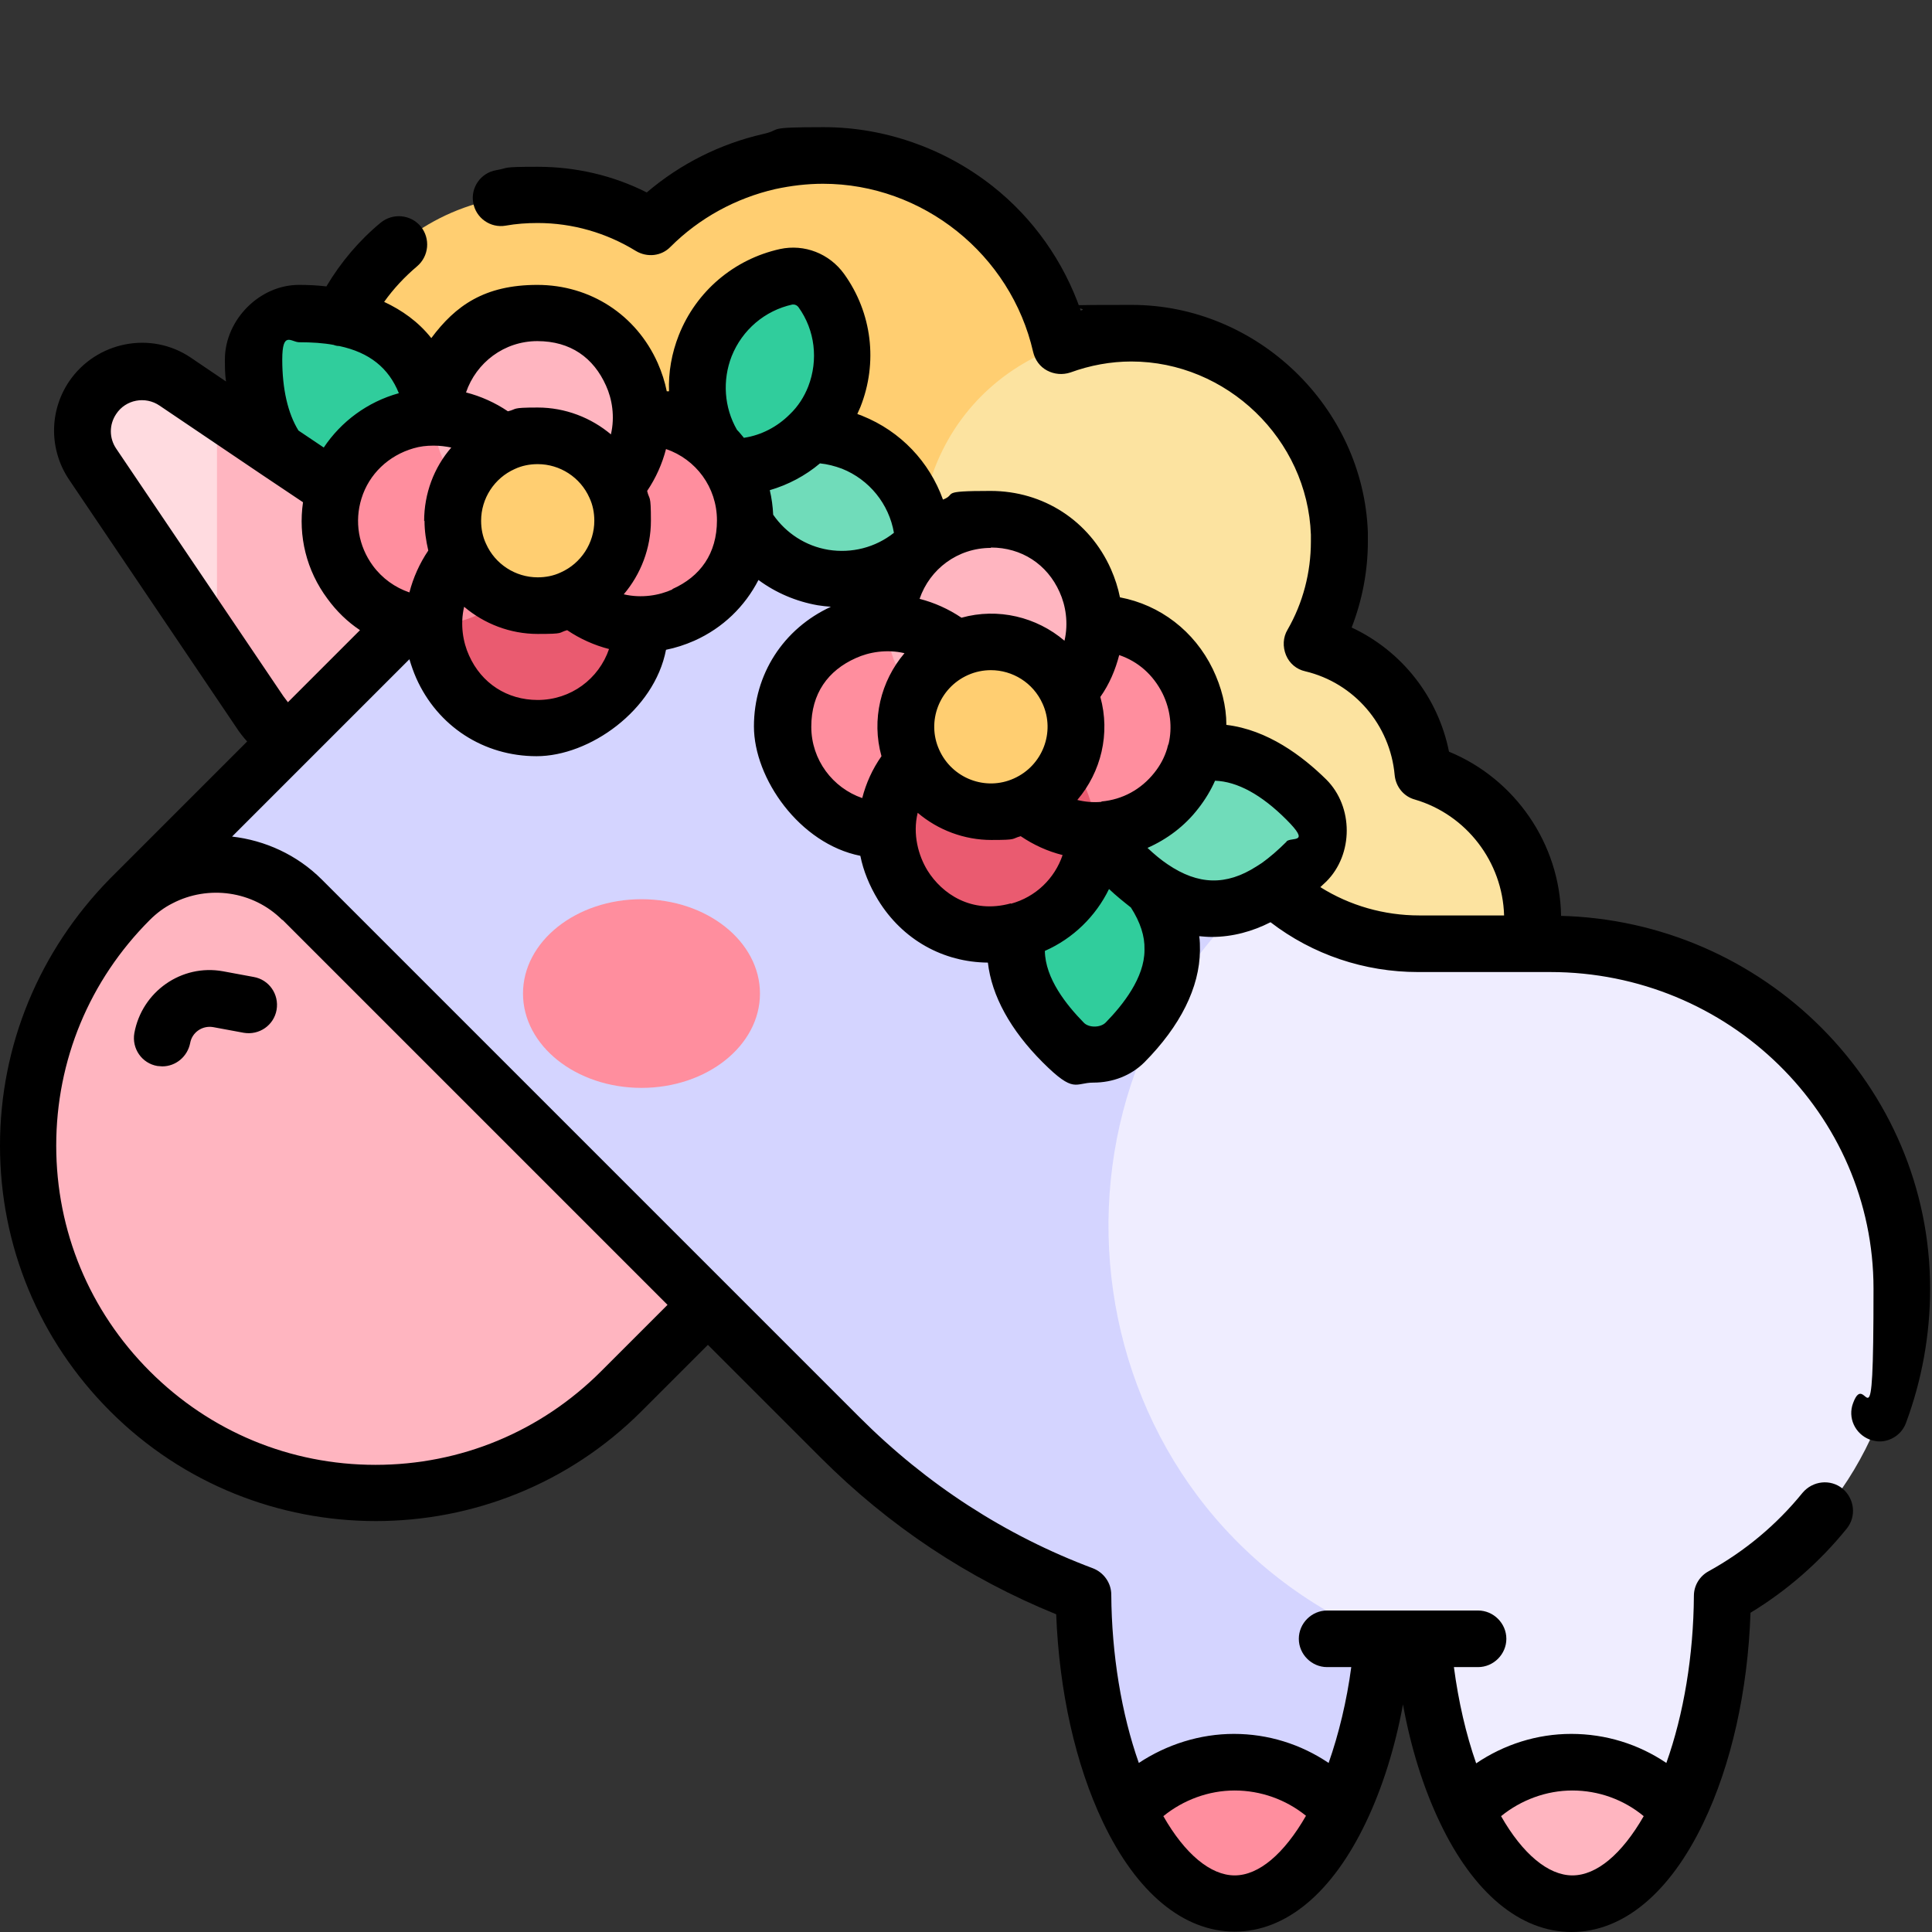 <svg xmlns="http://www.w3.org/2000/svg" viewBox="0 0 512 512" id="uni5">
  <rect x="0" y="0" width="512" height="512" fill="#333333" stroke="none"/>
  <defs>
    <style>
      .cls-1 { fill: #fce3a0; }
      .cls-2 { fill: #d4d4ff; }
      .cls-3 { fill: #ffdbe0; }
      .cls-4 { fill: #ff8e9e; }
      .cls-5 { fill: #efedff; }
      .cls-6 { fill: #ffb5c0; }
      .cls-7 { fill: #ea5b70; }
      .cls-8 { fill: #30cd9c; }
      .cls-9 { fill: #70dcba; }
      .cls-10 { fill: #ffce71; }
    </style>
  </defs>

  <g class="fill">
    <path class="cls-10" d="M236.1,43.8c-22.6-6.5-47-.3-63.7,16.4-9-5.6-19.4-8.5-30-8.5-40.1,0-68.1,40.4-53.7,78,5.1,13.3,15,24.2,27.6,30.6h0l161.6,83.1h3.4V91.7c-5.2-23-22.5-41.3-45.1-47.8h-.1Z"/>
    <path class="cls-1" d="M377.2,204.8c-1.5-16.7-13.4-30.3-29.4-34.1,4.9-8.6,7.5-18.6,7.1-29.2-1.4-36.6-38.4-62.5-73.7-49.8-14.2,5-26.3,15.5-32.7,30.4-12,28.2,1.1,60.7,29.2,72.7v48.6l69.7,35.8h0c5.7,2.9,12,4.4,18.4,4.4,22.3,0,40.3-18,40.3-40.3s-12.2-33.8-29-38.7h0v.2Z"/>
    <path class="cls-3" d="M57.5,108.7l-11-7.4c-7.2-4.9-17-3-21.9,4.3-3.6,5.3-3.6,12.3,0,17.6l32.9,48.8h30l-30-63.2h0Z"/>
    <path class="cls-6" d="M112,145.5l-54.5-36.8v63.2l11.3,16.8c3.8,5.6,9,9.5,14.7,11.7,11.9,4.6,26.3,1.6,35.3-9.4.4-.5.8-1,1.1-1.5v-36.4c-2.2-3-4.8-5.5-7.9-7.6Z"/>
    <path class="cls-5" d="M411.3,250.1h-35.1c-15,0-29.4-5.9-40.1-16.4h-42.6v200.6h83.7c1.4,17.3,5.4,33.2,11.3,45.5h56.4c7.1-14.9,11.6-35.2,11.8-56.8,28.7-15.8,47.8-46.4,47.8-81.5,0-51.3-42.6-91.4-93.2-91.4h0Z"/>
    <path class="cls-6" d="M416.7,467c-11.2,0-21.3,4.9-28.2,12.8,7.2,15.1,17.2,24.7,28.2,24.7s21-9.6,28.2-24.7c-6.9-7.8-16.9-12.8-28.2-12.8Z"/>
    <path class="cls-2" d="M336.2,233.7l-83.4-82.3c-18.8-18.6-44.4-29.3-71.6-27.5l-34-33.7c-10.1-10-27.3-2.9-27.3,11.4v51.6l-85.4,85.4,107.1,107.3h46l35.2,35.2c18.6,18.6,40.5,32.7,64.5,41.7.2,21.7,4.6,42.1,11.8,57h56.3c5.9-12.3,10-28.3,11.4-45.4-83.5-34.4-97.8-144.7-30.5-200.6h0Z"/>
    <path class="cls-6" d="M34.5,238.5c-18,18-27,41.3-27,65.1s9,47.1,27,65.1c36,36,94.3,36,130.2,0l22.9-22.9-107.3-107.3c-12.6-12.6-33.1-12.6-45.8,0h0Z"/>
    <ellipse class="cls-4" cx="170" cy="263.3" rx="31.4" ry="25"/>
    <path class="cls-7" d="M115,165.5c0,15.2,12.3,27.5,27.5,27.5v-55c-15.2,0-27.5,12.3-27.5,27.5Z"/>
    <path class="cls-9" d="M225.9,117.2c-11.1-4.4-23.8-1.8-32.3,6.7,0,16.4,13.2,29.6,29.6,29.6s15.9-3.4,21.5-9.3c-.3-12-7.8-22.6-18.9-27h0Z"/>
    <path class="cls-8" d="M217.7,77.1c-2.1-2.9-5.8-4.4-9.3-3.7-16.2,3.5-26.4,19.5-22.9,35.7,1.2,5.6,4,10.7,8.1,14.8,16.4,0,29.6-13.3,29.6-29.6s-1.9-12.2-5.5-17.2h0Z"/>
    <path class="cls-8" d="M298.3,276.3c7.2-7.2,12.5-15.7,12.5-24.4.3-11.9-9.4-23.4-20.7-31.8-11.3,8.4-21.1,19.8-20.7,31.8,0,8.8,5.4,17.3,12.5,24.4s12.1,4.3,16.4,0h0Z"/>
    <path class="cls-9" d="M346.3,211.9c-7.2-7.2-15.7-12.5-24.4-12.5-11.9-.3-23.4,9.4-31.8,20.7,8.4,11.3,19.8,21.1,31.8,20.7,8.8,0,17.3-5.4,24.4-12.5,4.3-4.3,4.3-12.1,0-16.4h0Z"/>
    <path class="cls-4" d="M290.1,220.1c-15.2,0-27.5-12.3-27.5-27.5s12.3-27.5,27.5-27.5,27.5,12.3,27.5,27.5-2.2,12.3-5.9,17c-5,6.4-12.9,10.5-21.6,10.5Z"/>
    <circle class="cls-4" cx="235.1" cy="192.6" r="27.5"/>
    <path class="cls-7" d="M235.1,220.1c0,15.2,12.3,27.5,27.5,27.5v-55c-15.2,0-27.5,12.3-27.5,27.5Z"/>
    <path class="cls-7" d="M262.6,192.6l-9.2,27.5,9.2,27.5c15.2,0,27.5-12.3,27.5-27.5s-12.3-27.5-27.5-27.5Z"/>
    <path class="cls-6" d="M290.1,165.1c0,15.2-12.3,27.5-27.5,27.5s-27.5-12.3-27.5-27.5,3.7-15.9,9.6-20.9c5-4.3,11.3-6.6,17.9-6.6,15.2,0,27.5,12.3,27.5,27.5Z"/>
    <circle class="cls-10" cx="262.6" cy="192.6" r="22.5"/>
    <path class="cls-8" d="M115,110.5c-1-7.4-3.6-14-8.5-18.5-6.5-6.4-16.6-8.7-27.2-8.8-6.3,0-12.1,5.8-12.1,12.1,0,10.5,2.4,20.7,8.8,27.2,3.3,3.5,7.7,5.9,12.7,7.3,7.8,2.2,17,2.1,25.9.8,1-6.7,1.3-13.7.4-20.1Z"/>
    <path class="cls-4" d="M327.2,504.5c11,0,20.9-9.7,28.1-24.8-6.9-7.8-16.9-12.7-28.1-12.7s-21.3,4.9-28.2,12.7c7.2,15.1,17.2,24.8,28.2,24.8Z"/>
    <path class="cls-7" d="M142.5,138l-9.2,27.5,9.2,27.5c15.2,0,27.5-12.3,27.5-27.5s-12.3-27.5-27.5-27.5Z"/>
    <path class="cls-4" d="M115,110.5c-12.3,0-22.7,8.1-26.2,19.2-.8,2.7-1.3,5.5-1.3,8.3,0,15.2,12.3,27.5,27.5,27.5s27.5-12.3,27.5-27.5-12.3-27.5-27.5-27.5Z"/>
    <path class="cls-4" d="M170,165.5c-15.2,0-27.5-12.3-27.5-27.5s12.3-27.5,27.5-27.5,18.8,5.4,23.6,13.4c2.6,4.3,3.9,9.1,3.9,14.1,0,15.2-12.3,27.5-27.5,27.5Z"/>
    <circle class="cls-6" cx="142.5" cy="110.5" r="27.5"/>
    <circle class="cls-10" cx="142.5" cy="138" r="22.5"/>
  </g>

  <g class="outline">
    <path d="M413.7,242.7c-.3-19.1-12.2-36.3-29.7-43.5-2.9-14.5-12.5-26.7-25.8-32.9,2.8-7.2,4.3-15,4.3-22.8s0-1.6,0-2.4c-1.2-33.2-29.3-60.3-62.6-60.3s-9.1.5-13.5,1.5c-4.5-13-12.6-24.5-23.4-33-12.7-10-28.6-15.6-44.7-15.6s-10.7.6-16,1.8c-11.4,2.6-22,7.9-30.9,15.5-8.9-4.5-18.8-6.8-28.9-6.8s-7.4.3-11,.9c-4.1.7-6.8,4.6-6.1,8.6.7,4.1,4.6,6.8,8.6,6.1,2.8-.5,5.6-.7,8.5-.7,9.2,0,18.2,2.6,26,7.4,3,1.8,6.8,1.4,9.2-1.1,7.6-7.6,17.3-12.9,27.8-15.3,4.2-.9,8.4-1.4,12.6-1.4,26.4,0,49.8,18.7,55.7,44.6.5,2.1,1.8,3.9,3.7,4.9,1.9,1,4.1,1.2,6.2.5,5.2-1.9,10.7-2.9,16.1-2.9,25.3,0,46.7,20.6,47.6,45.9v1.8c0,8.2-2.1,16.3-6.2,23.4-1.2,2-1.3,4.5-.4,6.7s2.8,3.8,5.1,4.3c13,3.1,22.5,14.2,23.7,27.5.3,3.1,2.4,5.7,5.4,6.5,13.6,4,23.2,16.5,23.6,30.7h-22.5c-9.3,0-18.4-2.6-26.2-7.5.5-.5,1.1-1,1.6-1.5,7.2-7.2,7.2-19.8,0-27-6.4-6.3-15.6-13.2-26.5-14.5,0-5-1.3-10-3.6-14.8-4.9-10.1-14-17-24.6-19-.5-2.5-1.3-5-2.4-7.5-5.7-12.8-17.9-20.7-31.9-20.7s-8.7.8-12.6,2.3c-3.6-10-11.2-18.1-21.4-22.2-.4-.2-.9-.3-1.3-.5.3-.6.5-1.2.8-1.8,4.7-11.8,3.1-25-4.3-35.3-3.9-5.4-10.5-8-17-6.6-12.2,2.7-22.2,11.2-26.8,22.8-1.9,4.8-2.8,9.9-2.6,14.9-.2,0-.4,0-.6,0-.5-2.5-1.3-5-2.4-7.5-5.7-12.8-17.9-20.7-31.9-20.7s-21.7,5.5-28.1,14.1c-3.5-4.4-7.8-7.4-12.5-9.6,2.5-3.5,5.4-6.6,8.7-9.4,3.2-2.7,3.6-7.4,1-10.6-2.7-3.2-7.4-3.6-10.6-1-5.7,4.7-10.6,10.5-14.4,16.9-2.5-.3-4.9-.4-7.3-.4-10.4,0-19.5,9.2-19.6,19.6,0,2.1,0,4.1.3,6l-9.3-6.3c-10.6-7.2-25.1-4.3-32.3,6.3-5.3,7.9-5.3,18.1,0,26l44.2,65.5c.9,1.4,1.9,2.7,3,3.9l-36.4,36.4h0C10.4,252,0,277,0,303.6s10.4,51.6,29.2,70.4c38.8,38.8,102,38.8,140.8,0l17.6-17.6,29.9,29.9c18.1,18.1,39,32,62.4,41.5.8,20.4,5.1,39.8,12.4,55.1h0c8.9,18.7,21.3,29,34.9,29s25.9-10.3,34.8-29h0c4.3-9,7.7-19.7,9.8-31.2,2.1,11.5,5.4,22.1,9.8,31.3h0c8.9,18.7,21.3,29,34.9,29s26-10.3,34.9-28.9h0c7.4-15.4,11.8-35,12.5-55.7,9.7-5.9,18.3-13.4,25.5-22.3,2.6-3.2,2.1-7.9-1.1-10.6-3.2-2.6-7.9-2.1-10.6,1.1-6.9,8.5-15.3,15.5-24.9,20.8-2.4,1.3-3.9,3.8-3.9,6.5-.1,15.8-2.7,31.4-7.3,44.3-7.4-5-16.1-7.7-25.2-7.7s-17.8,2.8-25.2,7.8c-2.7-7.7-4.7-16.4-5.9-25.5h6.4c4.1,0,7.5-3.4,7.5-7.5s-3.4-7.5-7.5-7.5h-40c-4.1,0-7.5,3.4-7.5,7.5s3.4,7.5,7.5,7.5h6.4c-1.2,9-3.3,17.7-6,25.4-7.4-5-16.1-7.7-25.1-7.7s-17.8,2.8-25.2,7.7c-4.6-13-7.2-28.8-7.3-44.6,0-3.1-2-5.9-4.9-7-23.2-8.7-44-22.2-61.8-40l-35.2-35.2h0l-107.3-107.3c-6.6-6.6-15.1-10.4-23.8-11.4l47-47c.5,1.7,1.1,3.4,1.8,5,5.7,12.8,17.9,20.7,31.9,20.7s31.2-12.1,34.3-28.2c2.5-.5,5-1.3,7.5-2.4,7.6-3.4,13.4-9.1,17-16.1,4.6,3.4,10,5.7,15.7,6.7,1.2.2,2.3.3,3.5.4-12.6,5.8-20.4,17.9-20.4,31.7s12.1,31.1,28.2,34.3c.8,4,2.4,7.9,4.7,11.7,6.5,10.6,17.3,16.5,29.1,16.6,1,8.8,6,17.9,14.5,26.4s8.5,5.4,13.5,5.4,9.9-1.8,13.5-5.4c9.5-9.6,14.6-19.8,14.7-29.6,0-1.3,0-2.6-.2-3.8,1.1.1,2.2.2,3.3.2,5.6,0,10.9-1.5,15.6-3.9,11.2,8.6,24.9,13.2,39.1,13.2h35c47.3,0,85.7,37.6,85.7,83.9s-1.8,20.6-5.4,30.3c-1.5,3.9.5,8.2,4.4,9.7.9.3,1.8.5,2.6.5,3,0,5.9-1.9,7-4.9,4.2-11.3,6.4-23.3,6.4-35.6,0-53.7-43.9-97.6-98.3-98.8h.5ZM416.7,474.5c6.9,0,13.6,2.4,18.9,6.8-5.8,10.1-12.5,15.7-18.9,15.7s-13.2-5.7-18.9-15.7c5.3-4.3,12-6.8,18.9-6.8ZM327.2,474.5c6.9,0,13.6,2.4,18.9,6.7-5.8,10.1-12.5,15.8-18.9,15.8s-13.2-5.7-18.9-15.7c5.3-4.3,12-6.8,18.9-6.8ZM74.9,243.8l102,102-17.6,17.6c-16,16-37.2,24.8-59.8,24.8s-43.8-8.8-59.8-24.8-24.8-37.2-24.8-59.8,8.8-43.8,24.8-59.8h0c1.8-1.8,3.8-3.3,6-4.4,9.4-4.9,21.3-3.4,29.1,4.4h.1ZM79.3,90.7c3.4,0,6.4.2,9.1.7.5.2,1,.3,1.5.3,8,1.7,13.1,5.8,15.8,12.5h0c-8.3,2.3-15.3,7.5-19.9,14.4l-6.7-4.5c-2.8-4.5-4.3-11-4.3-18.8s2.4-4.6,4.5-4.6ZM76.3,186.1c-.4-.5-.8-1.1-1.2-1.6L30.8,118.9c-1.9-2.8-1.9-6.4,0-9.2,2.5-3.8,7.7-4.8,11.5-2.2l27.1,18.3h0l10.9,7.3c-1.3,9,.9,18.1,6.5,25.6,2.4,3.3,5.3,6.1,8.6,8.3l-19.1,19.1h0ZM112.5,138c0,2.7.4,5.3,1,7.9-2.3,3.4-4,7.2-5,11.1-3.8-1.3-7.2-3.7-9.7-7.1-3.8-5.2-4.9-11.7-3-17.8,2-6.5,7.2-11.4,13.8-13.3,1.7-.5,3.4-.7,5.2-.7h.2c1.6,0,3.1.2,4.6.5-4.6,5.3-7.2,12.2-7.2,19.5h0ZM142.5,185.5c-8.1,0-14.9-4.4-18.2-11.8-1.6-3.5-2.4-8.2-1.3-12.9,5.3,4.5,12.2,7.2,19.5,7.2s5.3-.3,7.8-1c3.4,2.3,7.2,4,11.1,5-2.7,7.9-10.1,13.5-18.9,13.5h0ZM127.5,138c0-5.9,3.5-11.3,8.9-13.7,1.9-.9,4-1.3,6.1-1.3,5.9,0,11.3,3.5,13.7,8.9.9,1.9,1.3,4,1.3,6.1,0,5.9-3.5,11.3-8.9,13.7-1.9.9-4,1.3-6.1,1.3-5.9,0-11.3-3.5-13.7-8.9-.9-1.9-1.3-4-1.3-6.1ZM162,115.2c-5.3-4.5-12.2-7.2-19.5-7.2s-5.3.4-7.9,1c-3.4-2.3-7.2-4-11.1-5,2.7-7.9,10.1-13.6,18.9-13.6s14.9,4.4,18.2,11.8c1.6,3.5,2.4,8.2,1.3,12.9h0ZM178.2,156.2c-3.5,1.6-8.2,2.4-12.9,1.3,4.5-5.3,7.2-12.2,7.2-19.5s-.4-5.3-1-7.9c2.3-3.4,4-7.2,5-11.1,7.9,2.7,13.5,10.1,13.5,18.9s-4.4,14.9-11.8,18.2h0ZM197.2,116.1c-.6-.7-1.2-1.5-1.9-2.2-3.4-5.9-3.9-13.1-1.4-19.5,2.8-7,8.8-12.1,16.1-13.7h.3c.5,0,1,.3,1.3.7,4.4,6.1,5.3,14,2.6,21-1.1,2.8-2.7,5.3-4.9,7.4-3.3,3.3-7.5,5.5-12,6.2h-.1ZM219.5,145.7c-6-1-11.2-4.4-14.6-9.3-.1-2.2-.4-4.4-.9-6.5,4.8-1.4,9.4-3.8,13.3-7.1,2,.2,3.9.7,5.8,1.4,7.3,2.9,12.5,9.4,13.8,17-4.9,3.9-11.2,5.5-17.4,4.5h0ZM233.6,200.4c-2.4,3.4-4.1,7.2-5.1,11.1-7.8-2.7-13.5-10.1-13.5-18.9s4.4-14.9,11.8-18.2c3.5-1.6,8.2-2.4,12.9-1.3-6.3,7.4-8.8,17.6-6.1,27.3h0ZM262.6,145.1c8.1,0,14.9,4.4,18.2,11.8,1.6,3.5,2.4,8.2,1.3,12.9-7.4-6.3-17.6-8.8-27.3-6.1-3.4-2.3-7.2-4-11.1-5,2.7-7.9,10.1-13.5,18.9-13.5h0ZM268.7,206.3c-7.5,3.4-16.4,0-19.8-7.6-3.4-7.5,0-16.4,7.6-19.8,2-.9,4.1-1.3,6.1-1.3,5.7,0,11.2,3.3,13.7,8.9,3.4,7.5,0,16.4-7.6,19.8h0ZM267.9,239.4c-10.5,2.9-18.3-2.6-22.1-8.7-2.4-3.9-4-9.6-2.6-15.3,5.4,4.6,12.4,7.2,19.5,7.2s5.2-.3,7.8-1c3.4,2.3,7.1,4,11.1,5-2.1,6.2-7.1,11.1-13.7,12.9h0ZM303.3,251.8c0,7.3-5.7,14.5-10.3,19.2-1.4,1.4-4.5,1.4-5.8,0-4.6-4.7-10.2-11.7-10.3-19,7.5-3.3,13.5-9.2,17-16.4,1.9,1.8,3.9,3.4,5.8,4.9,2.5,3.9,3.7,7.6,3.6,11.1v.2h0ZM291.9,212.5c-2.2.2-4.4,0-6.4-.5,6.3-7.4,8.8-17.6,6.1-27.3,2.4-3.4,4-7.2,5-11.1,5,1.7,9,5.2,11.5,10.2,2.1,4.3,2.6,9,1.6,13.3-.2.4-.3.9-.4,1.3-.7,2.3-1.8,4.4-3.4,6.4-3.5,4.4-8.4,7.1-14,7.6h0ZM341,223c-2.3,2.3-4.5,4.2-6.6,5.7-.5.3-.9.6-1.4.9-8.1,5.2-15.5,4.9-23.5-.5-1.8-1.2-3.6-2.7-5.4-4.4,5.2-2.3,9.9-5.8,13.5-10.5,1.8-2.3,3.3-4.8,4.4-7.3,5.9.2,12.3,3.7,18.9,10.3s1.4,4.5,0,5.8h.1ZM35.6,273.8c-.7,4.1,2,8,6.1,8.7.4,0,.9.1,1.3.1,3.6,0,6.7-2.6,7.4-6.2.5-2.8,3.2-4.7,6.1-4.2l8.1,1.5c4.1.7,8-2,8.7-6.1s-2-8-6.1-8.7l-8.1-1.5c-11-2-21.5,5.4-23.5,16.4h0Z"/>
  </g>
</svg>